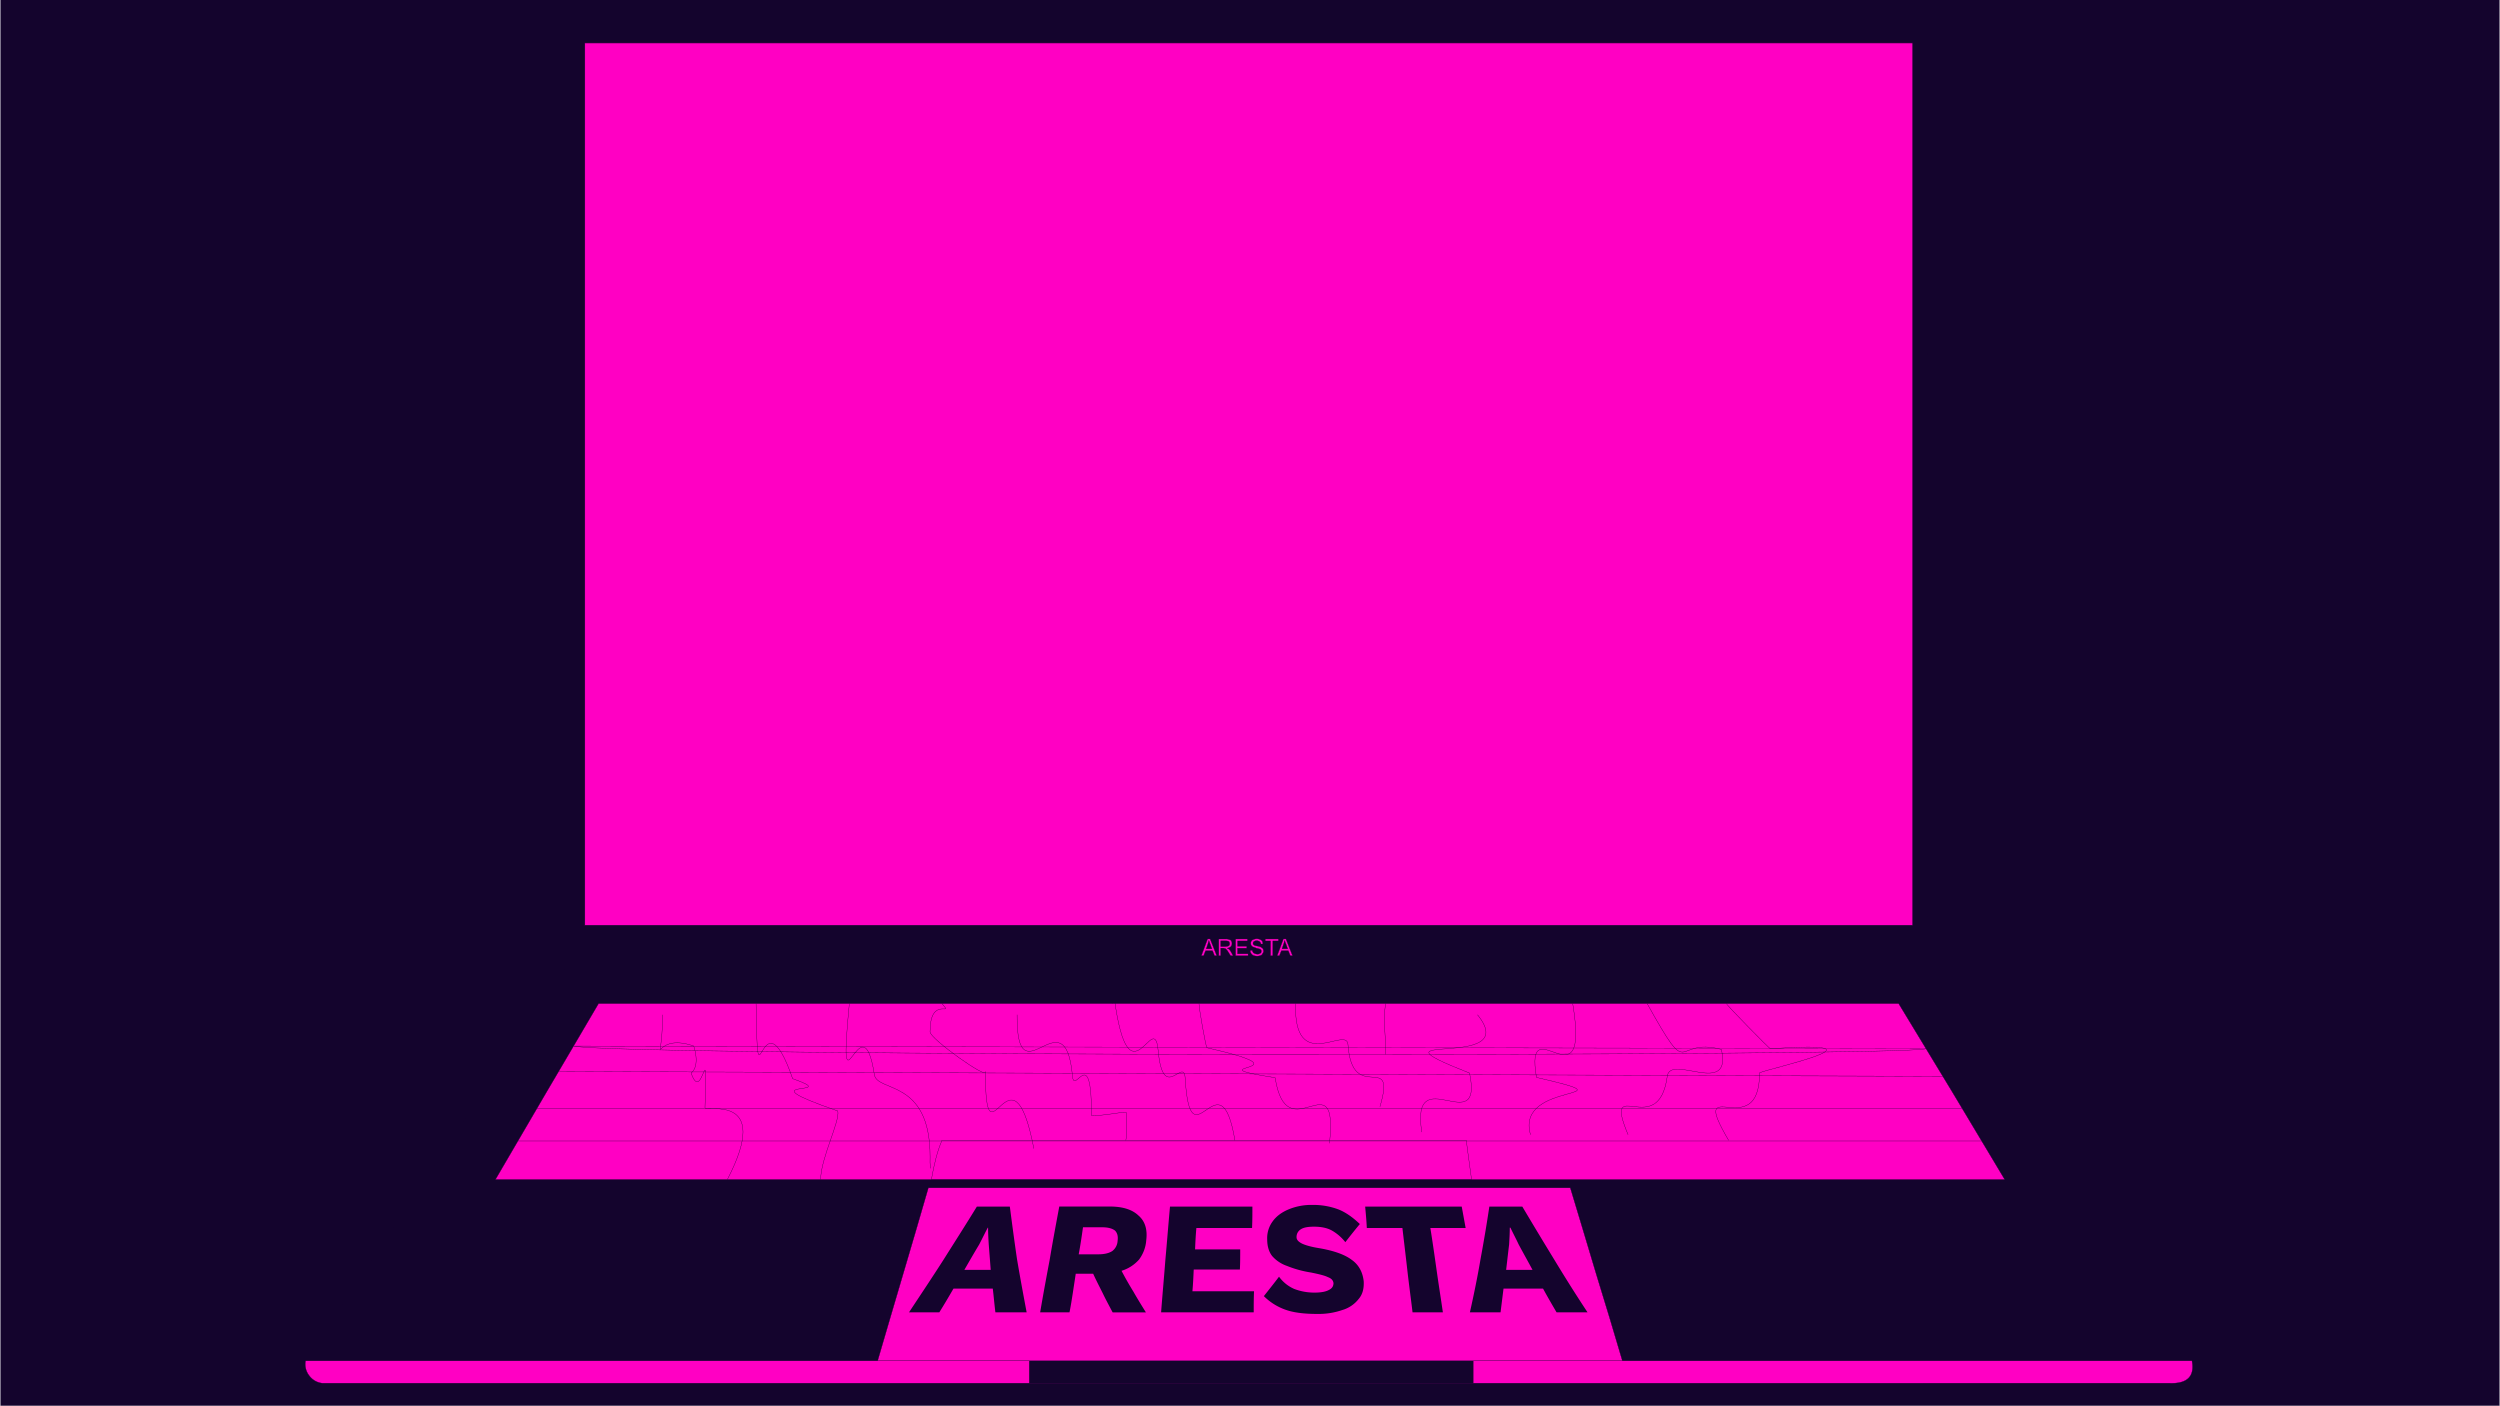 <svg id="Layer_1" data-name="Layer 1" xmlns="http://www.w3.org/2000/svg" viewBox="0 0 1920 1080"><defs><style>.cls-1,.cls-2,.cls-4,.cls-8{fill:#14042d;}.cls-1,.cls-2,.cls-3,.cls-4,.cls-5,.cls-6{stroke:#14042d;stroke-miterlimit:10;}.cls-1,.cls-4,.cls-5,.cls-6{stroke-width:0.23px;}.cls-2,.cls-3{stroke-width:0.51px;}.cls-2,.cls-4,.cls-5{fill-rule:evenodd;}.cls-3,.cls-5,.cls-7{fill:#ff00c3;}.cls-6{fill:none;}</style></defs><rect class="cls-1" x="0.5" y="-0.5" width="1919" height="1080"/><path d="M791.77,956.63l11.32,13.2a1.5,1.5,0,0,0,2.12,0,1.53,1.53,0,0,0,0-2.12l-11.32-13.2a1.5,1.5,0,0,0-2.12,0,1.53,1.53,0,0,0,0,2.12Z"/><path class="cls-2" d="M1479.68,742.9,1481.45,38c.51-13.67-3.79-21-12.4-21.51H453.36a18.81,18.81,0,0,0-12.66,6.07,17.85,17.85,0,0,0-4.55,13.16V742.9Z"/><rect class="cls-3" x="449.05" y="32.95" width="1020" height="677.8"/><path class="cls-4" d="M234.68,1045.1H1683.43c-33.92-50.62-67.83-101.5-101.75-152.12-33.66-50.62-67.83-101.24-101.75-151.86H436.15C402.74,791.74,368.82,842.36,335.41,893c-33.66,50.88-67.07,101.5-100.73,152.12Z"/><path class="cls-5" d="M234.68,1045.1H1683.43c2.27,11.89-3.55,17.71-17.21,17.21H247.59a14.44,14.44,0,0,1-10.13-5.82,14.2,14.2,0,0,1-2.78-11.39Z"/><rect class="cls-1" x="790.49" y="1045.1" width="340.93" height="17.21"/><path class="cls-5" d="M459.68,770.74h998.49l41,67.57c13.41,22.53,27.08,45.06,40.49,67.58H380.46q19.76-33.78,39.49-67.58c13.16-22.52,26.57-45,39.73-67.57Z"/><path class="cls-5" d="M713,912.22h493c6.58,22,13.41,44.29,20,66.57,6.84,22,13.42,44,20,66.31h-572c6.58-22.27,12.91-44.29,19.49-66.31,6.58-22.28,13.16-44.55,19.49-66.57Z"/><path class="cls-6" d="M440.7,803.39c35.18,8.1,1026.83,8.35,1038.47,2"/><path class="cls-6" d="M509,779.34c-1,49.61-10.38,12.15,23.79,24,0,0,5.32,14.93-2,20.75,8.85,25.82,12.9-35.43,10.63,26.58-.26,3.79,52.13-12.15,17.21,55.17"/><path class="cls-6" d="M580.67,770.74c1.26,91.11,3-14.68,28.09,57.7,40.75,14.18-40.75-1.26,34.68,24.81,1.77,7.84-13.17,36.44-13.17,52.64"/><path class="cls-6" d="M652.29,770.74c-9.36,96.68,9.62-7.6,19.24,54.67,2.28,13.66,42.77,3,42.77,62.77,0,2.78-.25,6.58.51,9.11"/><path class="cls-6" d="M794,882.1c-17.21-89.09-37.21,20.25-37.21-59,2,6.33-42.52-25.31-42.52-30.63,0-28.85,19-10.63,9.12-21.76"/><path class="cls-6" d="M781.12,779.34c-.5,67.83,36.7-17.21,42.52,46.83,1.27,16.19,14.68-27.09,14.68,30.62,11.39,0,19.74-2.53,26.58-2.53,0,3.29.5,19-.25,21.51"/><path class="cls-6" d="M948.42,875.77c-11.39-68.08-34.17,21.52-38.22-47.83-1-16.71-17,20-20.75-21.26-3-33.16-22.27,43.78-33.66-40l-1.77,4"/><path class="cls-6" d="M1021.06,878.05c7.09-65.8-32.65,7.34-41.76-50.37-67.83-10.63,32.14-3.79-52.39-23-.76-.25-6.08-30.12-6.08-33.91"/><path class="cls-6" d="M1327.57,875.77c-31.89-54.41,23.79,4.05,23.79-51.88,8.1-3.55,106.05-25.06,8.35-18.48-.76.25-33.92-33.91-33.92-34.67"/><path class="cls-6" d="M1250.37,871.47c-20-48.09,23.29,5.57,30.12-45.05,2.53-17.21,50.11,16.45,41.51-20.5-38-9.87-22.27,27.08-57-35.18"/><path class="cls-6" d="M1175.45,871.47c-12.4-42,83.27-25.82,4.56-44-9.62-56.69,41.51,25.82,27.84-56.69"/><path class="cls-6" d="M1091.93,869.45c-8.86-56.7,47.58,6.83,36.7-45.31-88.33-34.67,42.27-.51,6.07-44.8"/><path class="cls-6" d="M1059.79,850c13.16-44.3-21.26-.51-24.55-47.84-1-14.68-41.77,23.29-40.25-31.38"/><path class="cls-6" d="M1064.09,770.74c-2,14.17.25,25.31.25,39"/><path class="cls-6" d="M715.32,905.89h414.83c-2.79-20-4.05-30.12-4.05-30.12H723.42c-3.55,8.36-6.08,18.48-8.1,30.12Z"/><path class="cls-6" d="M440.7,803.39q1038.35,1.89,1038.47,2"/><path class="cls-6" d="M429.06,822.88l1063,3.79"/><path class="cls-6" d="M1506.76,851.22H412.35"/><path class="cls-6" d="M397.93,876.28H1522"/><path class="cls-7" d="M922.61,734l4.8-12.91h2L934.5,734h-1.77l-1.52-3.8H925.9l-1.52,3.8Zm3.79-5.32h4.3l-1.26-3.54a18.32,18.32,0,0,1-1-2.79c-.26,1-.51,1.78-.76,2.54Z"/><path class="cls-7" d="M936,734V721.13h5.57a5.37,5.37,0,0,1,2.53.51,1.71,1.71,0,0,1,1.52,1,3.06,3.06,0,0,1,.5,2,3.09,3.09,0,0,1-.76,2.28,4.75,4.75,0,0,1-2.78,1.27c.51.25.76.5,1,.5a10.64,10.64,0,0,1,1.52,1.77l2,3.55h-2l-1.77-2.79a10.83,10.83,0,0,0-1.27-1.77l-.76-.76a.92.92,0,0,0-.75-.25c-.26,0-.51-.25-1-.25h-2V734Zm1.52-7.09h3.79c.76,0,1.27-.25,1.78-.25a3.71,3.71,0,0,0,1-.76,2.32,2.32,0,0,0,.25-1.27,3.68,3.68,0,0,0-.5-1.52,5.14,5.14,0,0,0-2.28-.5h-4.05Z"/><polygon class="cls-7" points="948.93 734.04 948.93 721.13 958.04 721.13 958.04 722.65 950.45 722.65 950.45 726.7 957.53 726.7 957.53 728.22 950.45 728.22 950.45 732.52 958.55 732.52 958.55 734.04 948.93 734.04"/><path class="cls-7" d="M960.06,730l1.78-.26a2.15,2.15,0,0,0,.5,1.52,1.82,1.82,0,0,0,1.27,1,4.77,4.77,0,0,0,2,.5,3.23,3.23,0,0,0,1.52-.25,5.65,5.65,0,0,0,1.27-.76,2.32,2.32,0,0,0,.25-1.27,1.53,1.53,0,0,0-.25-1,6,6,0,0,0-1.27-.76c-.25,0-1-.25-2.28-.5-1-.51-2-.76-2.53-1a2.49,2.49,0,0,1-1.26-1,3.59,3.59,0,0,1-.51-1.77,3.07,3.07,0,0,1,2.28-3,7.48,7.48,0,0,1,2.28-.5,7.58,7.58,0,0,1,2.53.5,4.6,4.6,0,0,1,1.77,1.27,7.5,7.5,0,0,1,.51,2.28h-1.52c-.26-.76-.51-1.52-1-1.78a3.79,3.79,0,0,0-4.55,0,2,2,0,0,0-.51,1.27c0,.51,0,.76.51,1,.25.51,1,.76,2.53,1a13.82,13.82,0,0,1,2.78.76,11,11,0,0,1,1.78,1.27,6,6,0,0,1,.5,2,2.74,2.74,0,0,1-.76,1.78,2.28,2.28,0,0,1-1.52,1.51,7.28,7.28,0,0,1-2.53.51,9.18,9.18,0,0,1-3-.51c-.76-.25-1.27-1-1.78-1.51a4.14,4.14,0,0,1-.76-2.28Z"/><polygon class="cls-7" points="975.76 734.04 975.76 722.65 971.71 722.65 971.71 721.13 981.83 721.13 981.83 722.65 977.53 722.65 977.53 734.04 975.76 734.04"/><path class="cls-7" d="M980.82,734l4.81-12.91h2L992.71,734h-1.77l-1.52-3.8h-5.31l-1.52,3.8Zm3.8-5.32h4.3l-1.27-3.54a19.47,19.47,0,0,1-1-2.79c-.25,1-.51,1.78-.76,2.54Z"/><path class="cls-6" d="M922.61,734l4.8-12.91h2L934.5,734h-1.77l-1.52-3.8H925.9l-1.52,3.8Zm3.79-5.32h4.3l-1.26-3.54a18.32,18.32,0,0,1-1-2.79c-.26,1-.51,1.78-.76,2.54Z"/><path class="cls-6" d="M936,734V721.13h5.57a5.37,5.37,0,0,1,2.53.51,1.71,1.71,0,0,1,1.52,1,3.06,3.06,0,0,1,.5,2,3.09,3.09,0,0,1-.76,2.28,4.75,4.75,0,0,1-2.78,1.27c.51.25.76.5,1,.5a10.64,10.64,0,0,1,1.52,1.77l2,3.55h-2l-1.77-2.79a10.83,10.83,0,0,0-1.27-1.77l-.76-.76a.92.92,0,0,0-.75-.25c-.26,0-.51-.25-1-.25h-2V734Zm1.52-7.09h3.79c.76,0,1.27-.25,1.78-.25a3.71,3.71,0,0,0,1-.76,2.32,2.32,0,0,0,.25-1.27,3.68,3.68,0,0,0-.5-1.52,5.14,5.14,0,0,0-2.28-.5h-4.05Z"/><polygon class="cls-6" points="948.93 734.04 948.93 721.13 958.04 721.13 958.04 722.65 950.45 722.65 950.45 726.7 957.53 726.7 957.53 728.22 950.45 728.22 950.45 732.52 958.55 732.52 958.55 734.04 948.93 734.04"/><path class="cls-6" d="M960.06,730l1.78-.26a2.15,2.15,0,0,0,.5,1.52,1.82,1.82,0,0,0,1.27,1,4.77,4.77,0,0,0,2,.5,3.23,3.23,0,0,0,1.52-.25,5.65,5.65,0,0,0,1.27-.76,2.32,2.32,0,0,0,.25-1.27,1.53,1.53,0,0,0-.25-1,6,6,0,0,0-1.27-.76c-.25,0-1-.25-2.28-.5-1-.51-2-.76-2.53-1a2.49,2.49,0,0,1-1.26-1,3.59,3.59,0,0,1-.51-1.77,3.07,3.07,0,0,1,2.28-3,7.48,7.48,0,0,1,2.28-.5,7.58,7.58,0,0,1,2.53.5,4.6,4.6,0,0,1,1.77,1.27,7.5,7.5,0,0,1,.51,2.28h-1.52c-.26-.76-.51-1.52-1-1.78a3.79,3.79,0,0,0-4.55,0,2,2,0,0,0-.51,1.27c0,.51,0,.76.51,1,.25.51,1,.76,2.53,1a13.82,13.82,0,0,1,2.78.76,11,11,0,0,1,1.78,1.27,6,6,0,0,1,.5,2,2.74,2.74,0,0,1-.76,1.78,2.28,2.28,0,0,1-1.52,1.51,7.28,7.28,0,0,1-2.53.51,9.18,9.18,0,0,1-3-.51c-.76-.25-1.27-1-1.78-1.51a4.14,4.14,0,0,1-.76-2.28Z"/><polygon class="cls-6" points="975.76 734.04 975.76 722.65 971.71 722.65 971.71 721.13 981.83 721.13 981.83 722.65 977.53 722.65 977.53 734.04 975.76 734.04"/><path class="cls-6" d="M980.82,734l4.81-12.91h2L992.71,734h-1.77l-1.52-3.8h-5.31l-1.52,3.8Zm3.8-5.32h4.3l-1.27-3.54a19.47,19.47,0,0,1-1-2.79c-.25,1-.51,1.78-.76,2.54Z"/><path class="cls-8" d="M762.39,989.67H732.27c-3.54,6.07-7.08,12.15-10.88,18.22H698.11c8.85-13.41,18-27.08,26.57-40.49,8.61-13.67,17.21-27.09,25.56-40.75h25.31c1.78,13.66,3.55,27.08,5.57,40.75,2.28,13.41,4.81,27.08,7.34,40.49h-24c-.76-6.07-1.27-12.15-2-18.22Zm-1.52-14.43c-.5-6.58-1-12.91-1.51-19.49-.26-4.3-.51-8.6-.51-12.9h-.25c-2.28,4.3-4.31,8.6-6.58,12.9-3.8,6.33-7.6,12.91-11.39,19.49Zm78.72,3H826.17c-.76,5.06-1.51,9.87-2.27,14.93-.76,4.81-1.52,9.87-2.53,14.68H798.84c2.28-13.41,4.81-27.08,7.34-40.49,2.28-13.67,4.81-27.09,7.34-40.75h38.72q14.81,0,22,6.83,7.61,6.45,6.08,19a28,28,0,0,1-5.57,14.94,29.42,29.42,0,0,1-13.41,8.6q4.17,8,9.11,16c3,5.31,6.32,10.63,9.61,15.94H854.52c-2.53-4.81-5.31-9.87-7.59-14.68-2.53-5.06-5.06-9.87-7.34-14.93Zm-11.14-14.93h15.19c4.81,0,8.35-1,10.63-2.53a10.46,10.46,0,0,0,4.05-7.85c.5-3.54-.26-6.08-2-7.85-2-1.52-5.06-2.53-9.87-2.53H831.74c-1,7.09-2,13.92-3.29,20.76ZM963.1,991.69c-.25,5.32-.25,10.89-.25,16.2H891.73c1-13.41,2.28-27.08,3.29-40.49,1.26-13.67,2.28-27.09,3.54-40.75h63.28c0,5.56,0,10.88-.26,16.45H918.81c-.51,5.57-.76,10.88-1,16.45h34.67c0,5.06,0,10.38-.25,15.44H916.78c-.25,5.57-.5,11.14-1,16.7Zm44.8-66.31a54.78,54.78,0,0,1,20.25,3.54c5.57,2.28,10.88,6.08,16.2,11.14-3.8,4.56-7.6,9.37-11.14,13.92a35.14,35.14,0,0,0-10.63-9.11c-3.8-2-8.35-2.78-13.41-2.78-4.31,0-7.85.5-10.13,2a6.86,6.86,0,0,0-3.29,6.08c0,2,1.52,3.54,4,4.8s6.83,2.54,12.91,3.55c11.9,2,20.25,5.06,25.56,9.11,5.32,3.8,8.35,9.36,9.11,16.45.26,5.32-.76,9.87-3.79,13.41a24.64,24.64,0,0,1-12.66,8.61,55.64,55.64,0,0,1-19.23,3c-10.13,0-18.23-1-24.55-3.29a44.47,44.47,0,0,1-16.46-10.38c4-5.06,7.85-9.87,11.65-14.93A28.55,28.55,0,0,0,994,989.92a42.86,42.86,0,0,0,15.95,2.79c4.8,0,8.35-.76,10.63-2,2.53-1.26,3.54-3,3.54-5.31-.25-2-1.52-3.55-4.3-4.56-2.53-1.27-6.84-2.28-12.91-3.54a82.7,82.7,0,0,1-18.48-5.07A26.58,26.58,0,0,1,977,964.61c-2.53-3.29-3.79-7.59-3.79-12.65a21.68,21.68,0,0,1,4-13.67c2.78-4,6.83-7.09,12.14-9.37a45.54,45.54,0,0,1,18.48-3.54Zm117.69,17.72h-27.08c1.77,10.88,3.29,21.76,4.81,32.4,1.52,10.88,3.29,21.76,4.81,32.39h-23.29c-1.26-10.63-2.78-21.51-4-32.39s-2.53-21.52-3.79-32.4h-27.34c-.25-5.57-.76-10.89-1.26-16.45h74.16c1,5.56,2,10.88,3,16.45Zm59.48,46.57H1154.7l-2.28,18.22h-23.54c3-13.41,5.82-27.08,8.1-40.49,2.53-13.67,4.81-27.09,6.84-40.75h25.31c8.09,13.66,16.19,27.08,24.55,40.75,8.1,13.41,16.7,27.08,25.56,40.49h-23.79c-3.55-6.07-7.09-12.15-10.38-18.22Zm-8.1-14.43c-3.54-6.58-7.09-12.91-10.63-19.49-2-4.3-4.3-8.6-6.33-12.9h-.5c0,4.3-.26,8.6-.51,12.9-.76,6.33-1.52,12.91-2.28,19.49Z"/></svg>